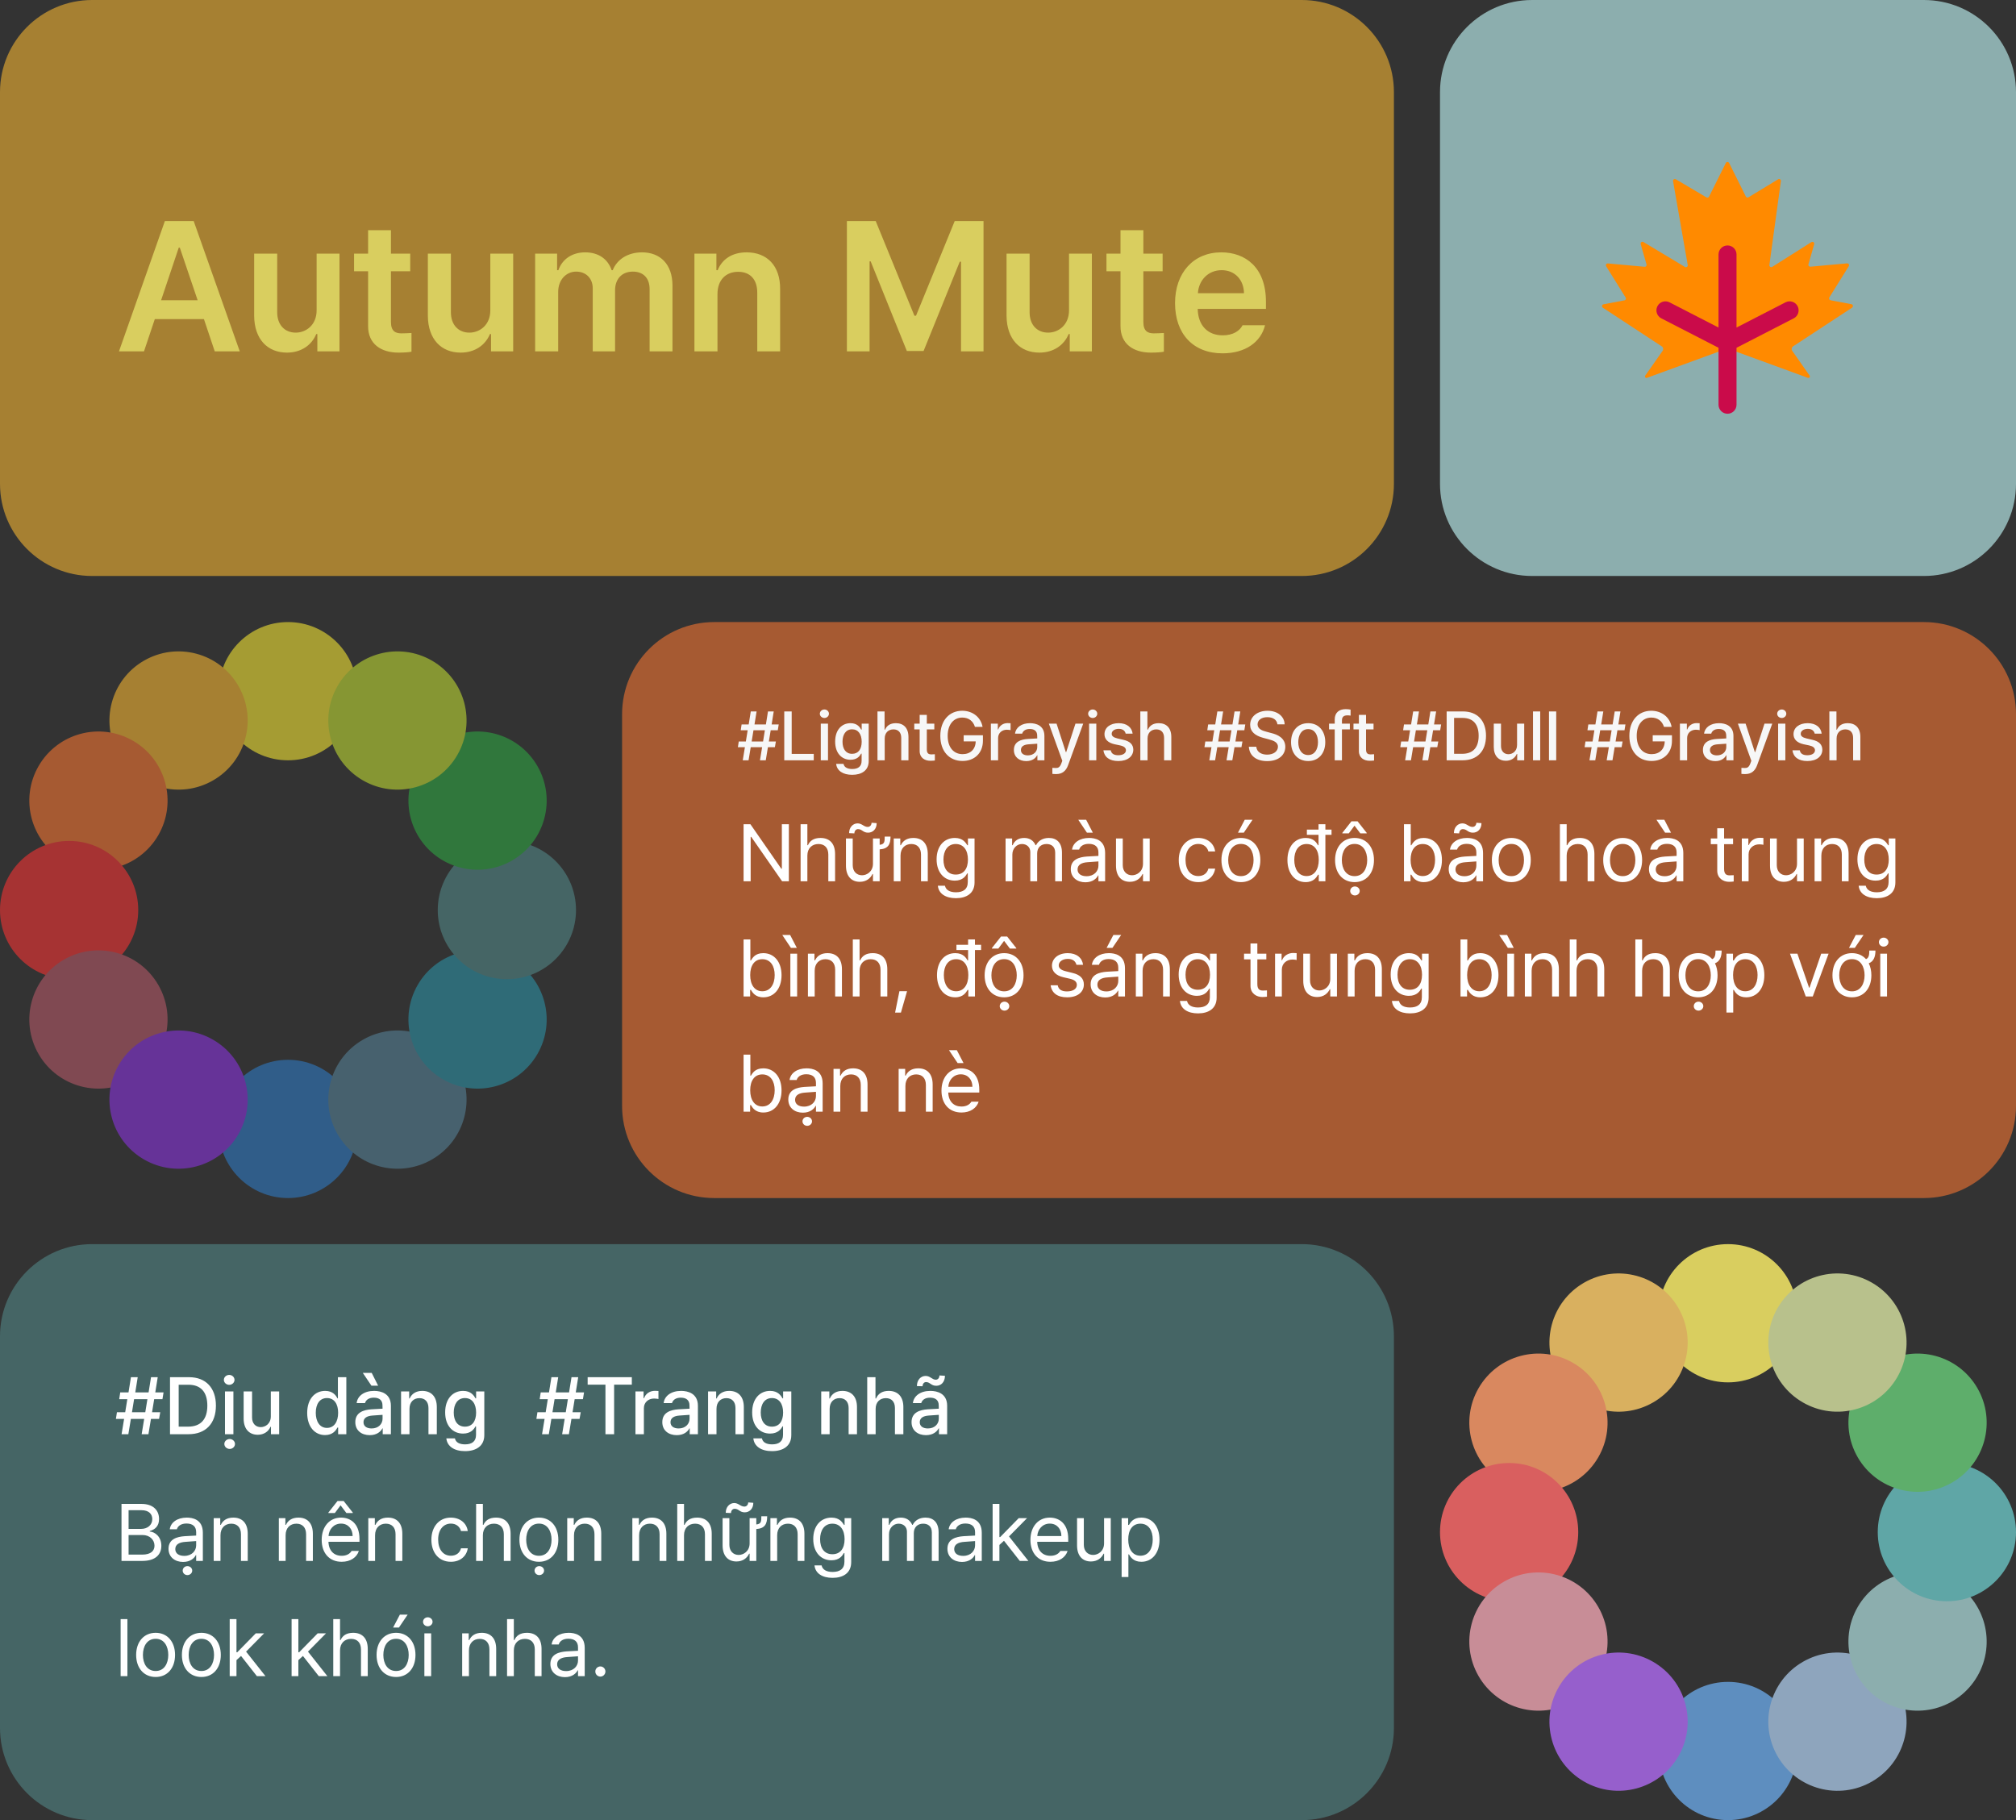 <svg width="350" height="316" viewBox="0 0 350 316" fill="none" xmlns="http://www.w3.org/2000/svg">
<rect x="0" y="0" width="350" height="316" fill="#333333" stroke="none"/>
<path d="M0 16C0 7.163 7.163 0 16 0H226C234.837 0 242 7.163 242 16V84C242 92.837 234.837 100 226 100H16C7.163 100 0 92.837 0 84V16Z" fill="#A68032"/>
<path d="M25 61H20.656L28.625 38.375H33.625L41.625 61H37.281L35.406 55.406H26.875L25 61ZM27.969 52.125H34.312L31.219 43H31.031L27.969 52.125ZM54.969 53.875V44.031H58.938V61H55.094V58H54.906C54.125 59.875 52.344 61.219 49.812 61.219C46.469 61.219 44.156 58.906 44.125 54.844V44.031H48.125V54.219C48.125 56.375 49.406 57.75 51.344 57.75C53.094 57.75 54.969 56.469 54.969 53.875ZM71.219 44.031V47.094H67.875V55.906C67.875 57.531 68.688 57.875 69.688 57.875C70.156 57.875 70.938 57.844 71.438 57.812V61.062C70.969 61.156 70.188 61.219 69.188 61.219C66.188 61.219 63.875 59.75 63.906 56.562V47.094H61.469V44.031H63.906V39.969H67.875V44.031H71.219ZM85.125 53.875V44.031H89.094V61H85.25V58H85.062C84.281 59.875 82.5 61.219 79.969 61.219C76.625 61.219 74.312 58.906 74.281 54.844V44.031H78.281V54.219C78.281 56.375 79.562 57.75 81.5 57.75C83.25 57.75 85.125 56.469 85.125 53.875ZM92.906 61V44.031H96.719V46.906H96.938C97.625 44.969 99.344 43.812 101.594 43.812C103.906 43.812 105.531 44.969 106.188 46.906H106.375C107.125 45.031 109 43.812 111.469 43.812C114.562 43.812 116.75 45.812 116.75 49.594V61H112.781V50.219C112.781 48.094 111.5 47.156 109.875 47.156C107.906 47.156 106.781 48.5 106.781 50.406V61H102.906V50.062C102.906 48.312 101.719 47.156 100.031 47.156C98.312 47.156 96.906 48.562 96.906 50.688V61H92.906ZM124.562 51.062V61H120.562V44.031H124.375V46.906H124.594C125.375 45 127.094 43.812 129.625 43.812C133.156 43.812 135.469 46.125 135.438 50.188V61H131.469V50.812C131.469 48.531 130.25 47.188 128.156 47.188C126.031 47.188 124.562 48.594 124.562 51.062ZM147.031 38.375H152.031L158.75 54.812H159.031L165.75 38.375H170.75V61H166.844V45.438H166.625L160.344 60.938H157.438L151.156 45.375H150.969V61H147.031V38.375ZM185.594 53.875V44.031H189.562V61H185.719V58H185.531C184.75 59.875 182.969 61.219 180.438 61.219C177.094 61.219 174.781 58.906 174.75 54.844V44.031H178.75V54.219C178.75 56.375 180.031 57.75 181.969 57.75C183.719 57.75 185.594 56.469 185.594 53.875ZM201.844 44.031V47.094H198.5V55.906C198.5 57.531 199.312 57.875 200.312 57.875C200.781 57.875 201.562 57.844 202.062 57.812V61.062C201.594 61.156 200.812 61.219 199.812 61.219C196.812 61.219 194.5 59.75 194.531 56.562V47.094H192.094V44.031H194.531V39.969H198.5V44.031H201.844ZM212.25 61.344C207.125 61.344 204 57.938 204 52.625C204 47.375 207.188 43.812 212.031 43.812C216.188 43.812 219.781 46.406 219.781 52.375V53.625H207.938C207.984 56.516 209.688 58.219 212.281 58.219C214.031 58.219 215.219 57.469 215.719 56.469H219.625C218.906 59.406 216.188 61.344 212.25 61.344ZM207.969 50.906H215.969C215.938 48.594 214.406 46.906 212.094 46.906C209.688 46.906 208.094 48.734 207.969 50.906Z" fill="#D9CE5F"/>
<path d="M250 16C250 7.163 257.163 0 266 0H334C342.837 0 350 7.163 350 16V84C350 92.837 342.837 100 334 100H266C257.163 100 250 92.837 250 84V16Z" fill="#8CAEAE"/>
<path d="M321.432 52.816L317.807 52.129C317.588 52.082 317.479 51.832 317.588 51.645L320.963 46.223C321.104 45.988 320.932 45.707 320.666 45.723L314.307 46.301C314.088 46.316 313.901 46.113 313.963 45.895L314.963 42.395C315.041 42.113 314.729 41.879 314.479 42.035L307.682 46.332C307.448 46.473 307.151 46.285 307.182 46.02L309.182 31.441C309.213 31.176 308.932 30.973 308.698 31.129L303.557 34.254C303.401 34.348 303.182 34.285 303.104 34.129L300.198 28.301C300.073 28.066 299.744 28.066 299.619 28.301L296.713 34.129C296.635 34.301 296.416 34.363 296.26 34.27L290.948 31.129C290.713 30.988 290.416 31.191 290.463 31.457L293.01 46.02C293.057 46.285 292.76 46.488 292.526 46.348L285.323 42.02C285.073 41.863 284.76 42.098 284.838 42.379L285.854 45.91C285.916 46.129 285.744 46.348 285.51 46.316L279.151 45.738C278.885 45.707 278.713 46.004 278.854 46.238L282.229 51.66C282.354 51.848 282.244 52.113 282.01 52.145L278.385 52.832C278.104 52.879 278.026 53.254 278.276 53.426L288.494 60.129C288.76 60.301 288.823 60.645 288.651 60.91L285.635 65.207C285.494 65.41 285.698 65.691 285.932 65.598L299.026 60.816C299.588 60.613 300.213 60.613 300.776 60.816L313.869 65.598C314.104 65.691 314.323 65.41 314.166 65.207L311.151 60.91C310.979 60.66 311.041 60.301 311.307 60.129L321.526 53.426C321.791 53.238 321.713 52.863 321.432 52.816Z" fill="#FF8A00"/>
<path d="M299.916 42.613C300.779 42.613 301.479 43.313 301.479 44.176V56.865L309.983 52.49C310.75 52.095 311.692 52.397 312.087 53.164C312.482 53.931 312.18 54.874 311.412 55.268L301.479 60.379V70.27C301.479 71.132 300.779 71.832 299.916 71.832C299.053 71.832 298.354 71.132 298.354 70.27V60.379L288.42 55.268C287.653 54.874 287.351 53.931 287.746 53.164C288.14 52.397 289.083 52.095 289.85 52.49L298.354 56.865V44.176C298.354 43.313 299.053 42.613 299.916 42.613Z" fill="#CA0B4A"/>
<circle cx="50" cy="120" r="12" fill="#A59C33"/>
<circle cx="50" cy="195.999" r="12" fill="#305D89"/>
<circle cx="31" cy="125.091" r="12" transform="rotate(-30 31 125.091)" fill="#A68032"/>
<circle cx="69" cy="190.909" r="12" transform="rotate(-30 69 190.909)" fill="#47616E"/>
<circle cx="17.091" cy="139" r="12" transform="rotate(-60 17.091 139)" fill="#A65A32"/>
<circle cx="82.909" cy="177" r="12" transform="rotate(-60 82.909 177)" fill="#2F6B77"/>
<circle cx="12" cy="158" r="12" transform="rotate(-90 12 158)" fill="#A63333"/>
<circle cx="88" cy="158" r="12" transform="rotate(-90 88 158)" fill="#456565"/>
<circle cx="17.091" cy="177" r="12" transform="rotate(-120 17.091 177)" fill="#804952"/>
<circle cx="82.909" cy="139" r="12" transform="rotate(-120 82.909 139)" fill="#30773C"/>
<circle cx="31" cy="190.908" r="12" transform="rotate(-150 31 190.908)" fill="#663398"/>
<circle cx="69" cy="125.091" r="12" transform="rotate(-150 69 125.091)" fill="#869633"/>
<path d="M108 124C108 115.163 115.163 108 124 108H334C342.837 108 350 115.163 350 124V192C350 200.837 342.837 208 334 208H124C115.163 208 108 200.837 108 192V124Z" fill="#A65A32"/>
<path d="M131.938 132L132.312 129.727H130.332L129.957 132H128.949L129.324 129.727H128.105L128.258 128.73H129.488L129.805 126.785H128.598L128.75 125.777H129.98L130.344 123.516H131.352L130.988 125.777H132.969L133.332 123.516H134.328L133.965 125.777H135.195L135.031 126.785H133.801L133.484 128.73H134.703L134.527 129.727H133.32L132.945 132H131.938ZM130.496 128.73H132.477L132.793 126.785H130.812L130.496 128.73ZM136.156 132V123.516H137.445V130.887H141.277V132H136.156ZM142.496 132V125.637H143.75V132H142.496ZM143.129 124.652C142.695 124.652 142.332 124.324 142.332 123.914C142.332 123.504 142.695 123.176 143.129 123.176C143.551 123.176 143.914 123.504 143.914 123.914C143.914 124.324 143.551 124.652 143.129 124.652ZM147.945 134.52C146.34 134.52 145.285 133.805 145.168 132.621H146.445C146.562 133.219 147.125 133.512 147.957 133.512C148.953 133.512 149.586 133.09 149.586 132.094V130.84H149.504C149.281 131.25 148.824 131.906 147.652 131.906C146.152 131.906 144.992 130.781 144.992 128.754C144.992 126.727 146.129 125.555 147.664 125.555C148.848 125.555 149.281 126.27 149.516 126.668H149.598V125.637H150.816V132.141C150.816 133.77 149.586 134.52 147.945 134.52ZM147.934 130.875C149 130.875 149.598 130.09 149.598 128.777C149.598 127.488 149.012 126.621 147.934 126.621C146.82 126.621 146.27 127.559 146.27 128.777C146.27 130.02 146.844 130.875 147.934 130.875ZM153.594 128.227V132H152.34V123.516H153.57V126.68H153.652C153.957 125.988 154.543 125.555 155.539 125.555C156.852 125.555 157.719 126.363 157.719 127.957V132H156.465V128.109C156.465 127.172 155.961 126.633 155.117 126.633C154.238 126.633 153.594 127.207 153.594 128.227ZM162.207 125.637V126.633H160.906V130.125C160.906 130.84 161.27 130.969 161.668 130.98C161.844 130.98 162.125 130.957 162.301 130.945V132.035C162.125 132.059 161.855 132.082 161.516 132.082C160.531 132.082 159.652 131.543 159.664 130.383V126.633H158.727V125.637H159.664V124.113H160.906V125.637H162.207ZM169.262 126.199C168.945 125.191 168.184 124.582 167.059 124.582C165.629 124.582 164.527 125.707 164.527 127.758C164.527 129.809 165.617 130.934 167.117 130.934C168.471 130.934 169.367 130.078 169.391 128.719H167.305V127.652H170.645V128.613C170.645 130.758 169.168 132.117 167.105 132.117C164.809 132.117 163.25 130.441 163.25 127.758C163.25 125.051 164.855 123.398 167.047 123.398C168.887 123.398 170.293 124.547 170.586 126.199H169.262ZM172.027 132V125.637H173.234V126.645H173.305C173.539 125.965 174.172 125.543 174.922 125.543C175.074 125.543 175.32 125.555 175.449 125.566V126.762C175.344 126.738 175.051 126.691 174.793 126.691C173.926 126.691 173.281 127.289 173.281 128.121V132H172.027ZM176.023 130.207C176.023 128.754 177.254 128.379 178.402 128.297C178.824 128.268 179.779 128.215 180.078 128.203L180.066 127.699C180.066 126.984 179.633 126.562 178.777 126.562C178.039 126.562 177.594 126.902 177.465 127.371H176.223C176.34 126.316 177.324 125.555 178.824 125.555C179.832 125.555 181.32 125.93 181.32 127.77V132H180.102V131.133H180.055C179.809 131.613 179.223 132.141 178.168 132.141C176.961 132.141 176.023 131.449 176.023 130.207ZM177.242 130.219C177.242 130.828 177.746 131.145 178.449 131.145C179.469 131.145 180.078 130.465 180.078 129.703V129.117L178.578 129.223C177.758 129.281 177.242 129.586 177.242 130.219ZM183.371 134.391C183.113 134.391 182.867 134.379 182.703 134.355V133.312C182.844 133.324 183.09 133.336 183.266 133.336C183.652 133.336 183.98 133.301 184.273 132.504L184.426 132.082L182.094 125.637H183.43L185.035 130.57H185.105L186.711 125.637H188.059L185.434 132.844C185.07 133.852 184.414 134.391 183.371 134.391ZM189.078 132V125.637H190.332V132H189.078ZM189.711 124.652C189.277 124.652 188.914 124.324 188.914 123.914C188.914 123.504 189.277 123.176 189.711 123.176C190.133 123.176 190.496 123.504 190.496 123.914C190.496 124.324 190.133 124.652 189.711 124.652ZM195.43 127.371C195.312 126.867 194.914 126.539 194.223 126.539C193.508 126.539 192.992 126.914 193.004 127.395C192.992 127.77 193.297 128.039 194 128.203L195.008 128.438C196.18 128.695 196.742 129.258 196.754 130.16C196.742 131.309 195.781 132.129 194.152 132.129C192.629 132.129 191.715 131.449 191.562 130.266H192.84C192.945 130.84 193.391 131.121 194.141 131.121C194.949 131.121 195.465 130.793 195.477 130.254C195.465 129.844 195.16 129.574 194.492 129.422L193.496 129.211C192.348 128.953 191.75 128.344 191.75 127.465C191.75 126.328 192.734 125.555 194.211 125.555C195.629 125.555 196.508 126.281 196.637 127.371H195.43ZM199.227 128.227V132H197.973V123.516H199.203V126.68H199.285C199.59 125.988 200.176 125.555 201.172 125.555C202.484 125.555 203.352 126.363 203.352 127.957V132H202.098V128.109C202.098 127.172 201.594 126.633 200.75 126.633C199.871 126.633 199.227 127.207 199.227 128.227Z" fill="#F7F7F7"/>
<path d="M212.938 132L213.312 129.727H211.332L210.957 132H209.949L210.324 129.727H209.105L209.258 128.73H210.488L210.805 126.785H209.598L209.75 125.777H210.98L211.344 123.516H212.352L211.988 125.777H213.969L214.332 123.516H215.328L214.965 125.777H216.195L216.031 126.785H214.801L214.484 128.73H215.703L215.527 129.727H214.32L213.945 132H212.938ZM211.496 128.73H213.477L213.793 126.785H211.812L211.496 128.73ZM221.773 125.754C221.691 124.969 221 124.512 220.027 124.512C218.984 124.512 218.328 125.039 218.328 125.766C218.328 126.574 219.207 126.879 219.875 127.043L220.695 127.266C221.785 127.523 223.133 128.121 223.145 129.656C223.133 131.086 221.996 132.141 219.992 132.141C218.094 132.141 216.898 131.191 216.816 129.645H218.105C218.188 130.57 218.996 131.016 219.992 131.016C221.07 131.016 221.855 130.465 221.867 129.633C221.855 128.895 221.164 128.59 220.262 128.355L219.254 128.086C217.895 127.711 217.039 127.02 217.039 125.836C217.039 124.371 218.352 123.398 220.062 123.398C221.785 123.398 222.992 124.383 223.027 125.754H221.773ZM227.117 132.129C225.312 132.129 224.141 130.816 224.141 128.848C224.141 126.867 225.312 125.555 227.117 125.555C228.91 125.555 230.082 126.867 230.082 128.848C230.082 130.816 228.91 132.129 227.117 132.129ZM227.117 131.086C228.266 131.086 228.816 130.066 228.816 128.848C228.816 127.629 228.266 126.586 227.117 126.586C225.945 126.586 225.395 127.629 225.395 128.848C225.395 130.066 225.945 131.086 227.117 131.086ZM234.348 125.637V126.633H232.977V132H231.723V126.633H230.738V125.637H231.723V124.898C231.723 123.762 232.449 123.117 233.621 123.117C233.926 123.117 234.23 123.152 234.477 123.199V124.242C234.242 124.207 234.066 124.195 233.949 124.195C233.281 124.195 232.977 124.465 232.977 125.086V125.637H234.348ZM238.461 125.637V126.633H237.16V130.125C237.16 130.84 237.523 130.969 237.922 130.98C238.098 130.98 238.379 130.957 238.555 130.945V132.035C238.379 132.059 238.109 132.082 237.77 132.082C236.785 132.082 235.906 131.543 235.918 130.383V126.633H234.98V125.637H235.918V124.113H237.16V125.637H238.461Z" fill="#F7F7F7"/>
<path d="M246.938 132L247.312 129.727H245.332L244.957 132H243.949L244.324 129.727H243.105L243.258 128.73H244.488L244.805 126.785H243.598L243.75 125.777H244.98L245.344 123.516H246.352L245.988 125.777H247.969L248.332 123.516H249.328L248.965 125.777H250.195L250.031 126.785H248.801L248.484 128.73H249.703L249.527 129.727H248.32L247.945 132H246.938ZM245.496 128.73H247.477L247.793 126.785H245.812L245.496 128.73ZM253.91 132H251.156V123.516H253.992C256.488 123.516 257.988 125.109 257.988 127.746C257.988 130.395 256.488 132 253.91 132ZM252.445 130.875H253.84C255.762 130.875 256.711 129.75 256.711 127.746C256.711 125.754 255.762 124.641 253.91 124.641H252.445V130.875ZM263.379 129.352V125.637H264.621V132H263.402V130.898H263.332C263.039 131.578 262.383 132.082 261.434 132.082C260.203 132.082 259.336 131.262 259.336 129.68V125.637H260.59V129.527C260.59 130.395 261.117 130.945 261.879 130.945C262.57 130.945 263.379 130.441 263.379 129.352ZM267.398 123.516V132H266.145V123.516H267.398ZM270.176 123.516V132H268.922V123.516H270.176Z" fill="#F7F7F7"/>
<path d="M278.938 132L279.312 129.727H277.332L276.957 132H275.949L276.324 129.727H275.105L275.258 128.73H276.488L276.805 126.785H275.598L275.75 125.777H276.98L277.344 123.516H278.352L277.988 125.777H279.969L280.332 123.516H281.328L280.965 125.777H282.195L282.031 126.785H280.801L280.484 128.73H281.703L281.527 129.727H280.32L279.945 132H278.938ZM277.496 128.73H279.477L279.793 126.785H277.812L277.496 128.73ZM288.887 126.199C288.57 125.191 287.809 124.582 286.684 124.582C285.254 124.582 284.152 125.707 284.152 127.758C284.152 129.809 285.242 130.934 286.742 130.934C288.096 130.934 288.992 130.078 289.016 128.719H286.93V127.652H290.27V128.613C290.27 130.758 288.793 132.117 286.73 132.117C284.434 132.117 282.875 130.441 282.875 127.758C282.875 125.051 284.48 123.398 286.672 123.398C288.512 123.398 289.918 124.547 290.211 126.199H288.887ZM291.652 132V125.637H292.859V126.645H292.93C293.164 125.965 293.797 125.543 294.547 125.543C294.699 125.543 294.945 125.555 295.074 125.566V126.762C294.969 126.738 294.676 126.691 294.418 126.691C293.551 126.691 292.906 127.289 292.906 128.121V132H291.652ZM295.648 130.207C295.648 128.754 296.879 128.379 298.027 128.297C298.449 128.268 299.404 128.215 299.703 128.203L299.691 127.699C299.691 126.984 299.258 126.562 298.402 126.562C297.664 126.562 297.219 126.902 297.09 127.371H295.848C295.965 126.316 296.949 125.555 298.449 125.555C299.457 125.555 300.945 125.93 300.945 127.77V132H299.727V131.133H299.68C299.434 131.613 298.848 132.141 297.793 132.141C296.586 132.141 295.648 131.449 295.648 130.207ZM296.867 130.219C296.867 130.828 297.371 131.145 298.074 131.145C299.094 131.145 299.703 130.465 299.703 129.703V129.117L298.203 129.223C297.383 129.281 296.867 129.586 296.867 130.219ZM302.996 134.391C302.738 134.391 302.492 134.379 302.328 134.355V133.312C302.469 133.324 302.715 133.336 302.891 133.336C303.277 133.336 303.605 133.301 303.898 132.504L304.051 132.082L301.719 125.637H303.055L304.66 130.57H304.73L306.336 125.637H307.684L305.059 132.844C304.695 133.852 304.039 134.391 302.996 134.391ZM308.703 132V125.637H309.957V132H308.703ZM309.336 124.652C308.902 124.652 308.539 124.324 308.539 123.914C308.539 123.504 308.902 123.176 309.336 123.176C309.758 123.176 310.121 123.504 310.121 123.914C310.121 124.324 309.758 124.652 309.336 124.652ZM315.055 127.371C314.938 126.867 314.539 126.539 313.848 126.539C313.133 126.539 312.617 126.914 312.629 127.395C312.617 127.77 312.922 128.039 313.625 128.203L314.633 128.438C315.805 128.695 316.367 129.258 316.379 130.16C316.367 131.309 315.406 132.129 313.777 132.129C312.254 132.129 311.34 131.449 311.188 130.266H312.465C312.57 130.84 313.016 131.121 313.766 131.121C314.574 131.121 315.09 130.793 315.102 130.254C315.09 129.844 314.785 129.574 314.117 129.422L313.121 129.211C311.973 128.953 311.375 128.344 311.375 127.465C311.375 126.328 312.359 125.555 313.836 125.555C315.254 125.555 316.133 126.281 316.262 127.371H315.055ZM318.852 128.227V132H317.598V123.516H318.828V126.68H318.91C319.215 125.988 319.801 125.555 320.797 125.555C322.109 125.555 322.977 126.363 322.977 127.957V132H321.723V128.109C321.723 127.172 321.219 126.633 320.375 126.633C319.496 126.633 318.852 127.207 318.852 128.227Z" fill="#F7F7F7"/>
<path d="M136.955 143.102V153H135.779L130.42 145.289H130.324V153H129.094V143.102H130.283L135.643 150.826H135.738V143.102H136.955ZM140.168 148.543V153H138.992V143.102H140.168V146.738H140.264C140.605 145.973 141.275 145.48 142.451 145.48C143.969 145.48 144.98 146.383 144.98 148.283V153H143.805V148.365C143.805 147.203 143.162 146.533 142.096 146.533C140.988 146.533 140.168 147.258 140.168 148.543ZM154.605 145.248C154.605 146.622 154.182 147.367 152.719 147.463V153H151.557V151.742H151.475C151.119 152.494 150.395 153.096 149.273 153.096C147.865 153.096 146.867 152.18 146.867 150.293V145.576H148.043V150.211C148.043 151.277 148.713 151.961 149.656 151.961C150.49 151.961 151.557 151.332 151.557 149.951V145.576H152.719V146.67C153.573 146.581 153.594 146.137 153.594 145.248H154.605ZM147.414 144.646C147.414 143.648 148.07 142.951 148.891 142.951C149.643 142.951 149.971 143.566 150.654 143.566C151.023 143.566 151.311 143.252 151.311 142.842L152.199 142.91C152.199 143.936 151.543 144.564 150.709 144.564C149.82 144.564 149.684 143.949 148.959 143.949C148.59 143.949 148.33 144.277 148.33 144.688L147.414 144.646ZM156.342 148.543V153H155.166V145.576H156.301V146.738H156.396C156.752 145.986 157.436 145.48 158.57 145.48C160.074 145.48 161.072 146.396 161.072 148.283V153H159.896V148.365C159.896 147.217 159.268 146.533 158.215 146.533C157.135 146.533 156.342 147.258 156.342 148.543ZM165.967 155.939C164.176 155.939 162.959 155.16 162.822 153.779H164.053C164.217 154.531 164.914 154.914 165.967 154.914C167.238 154.914 168.018 154.367 168.018 153.137V151.633H167.922C167.676 152.043 167.197 152.891 165.762 152.891C163.957 152.891 162.604 151.523 162.604 149.186C162.604 146.902 163.916 145.48 165.775 145.48C167.211 145.48 167.676 146.355 167.949 146.752H168.045V145.576H169.193V153.205C169.193 155.119 167.771 155.939 165.967 155.939ZM165.926 151.838C167.279 151.838 168.045 150.867 168.045 149.227C168.045 147.641 167.307 146.533 165.926 146.533C164.504 146.533 163.793 147.736 163.793 149.227C163.793 150.771 164.518 151.838 165.926 151.838ZM174.58 153V145.576H175.715V146.738H175.811C176.125 145.945 176.836 145.48 177.807 145.48C178.777 145.48 179.434 145.945 179.789 146.738H179.871C180.254 145.973 181.033 145.48 182.1 145.48C183.426 145.48 184.369 146.287 184.369 148.037V153H183.193V148.051C183.193 146.957 182.496 146.533 181.689 146.533C180.65 146.533 180.062 147.23 180.062 148.174V153H178.873V147.928C178.873 147.094 178.271 146.533 177.424 146.533C176.535 146.533 175.756 147.285 175.756 148.365V153H174.58ZM188.703 144.564L187.199 142.322H188.566L189.729 144.564H188.703ZM185.9 150.895C185.9 149.186 187.404 148.803 188.689 148.707C189.161 148.673 190.364 148.611 190.699 148.598V147.996C190.699 147.053 190.139 146.506 189.018 146.506C188.074 146.506 187.514 146.943 187.35 147.504H186.119C186.27 146.314 187.432 145.48 189.072 145.48C190.043 145.48 191.861 145.768 191.861 148.105V153H190.699V151.988H190.645C190.398 152.494 189.715 153.178 188.43 153.178C187.021 153.178 185.9 152.344 185.9 150.895ZM187.076 150.949C187.076 151.729 187.732 152.125 188.635 152.125C189.961 152.125 190.699 151.236 190.699 150.307V149.555L188.826 149.691C187.76 149.76 187.076 150.143 187.076 150.949ZM198.438 149.951V145.576H199.6V153H198.438V151.742H198.355C198 152.494 197.275 153.096 196.154 153.096C194.746 153.096 193.748 152.18 193.748 150.293V145.576H194.924V150.211C194.924 151.277 195.594 151.961 196.537 151.961C197.371 151.961 198.438 151.332 198.438 149.951ZM208.035 153.15C205.93 153.15 204.645 151.551 204.645 149.322C204.645 147.066 205.984 145.48 208.008 145.48C209.594 145.48 210.77 146.41 210.961 147.818H209.785C209.621 147.135 209.02 146.52 208.035 146.52C206.709 146.52 205.82 147.613 205.82 149.281C205.82 151.004 206.682 152.098 208.035 152.098C208.91 152.098 209.58 151.633 209.785 150.812H210.961C210.77 152.139 209.689 153.15 208.035 153.15ZM215.445 153.15C213.422 153.15 212.055 151.633 212.055 149.322C212.055 147.012 213.422 145.48 215.445 145.48C217.455 145.48 218.809 147.012 218.809 149.322C218.809 151.633 217.455 153.15 215.445 153.15ZM215.445 152.111C216.936 152.111 217.633 150.799 217.633 149.322C217.633 147.846 216.936 146.52 215.445 146.52C213.928 146.52 213.23 147.846 213.23 149.322C213.23 150.799 213.928 152.111 215.445 152.111ZM214.926 144.564L216.102 142.322H217.455L215.938 144.564H214.926ZM226.67 153.15C224.824 153.15 223.512 151.66 223.512 149.309C223.512 146.957 224.824 145.48 226.684 145.48C228.119 145.48 228.584 146.355 228.83 146.752H228.912V144.934H226.889V144.031H228.912V143.102H230.102V144.031H231.168V144.934H230.102V153H228.953V151.865H228.83C228.57 152.275 228.092 153.15 226.67 153.15ZM226.834 152.098C228.188 152.098 228.953 150.949 228.953 149.281C228.953 147.641 228.215 146.533 226.834 146.533C225.412 146.533 224.701 147.736 224.701 149.281C224.701 150.867 225.426 152.098 226.834 152.098ZM235.174 153.15C233.15 153.15 231.783 151.633 231.783 149.322C231.783 147.012 233.15 145.48 235.174 145.48C237.184 145.48 238.537 147.012 238.537 149.322C238.537 151.633 237.184 153.15 235.174 153.15ZM235.174 152.111C236.664 152.111 237.361 150.799 237.361 149.322C237.361 147.846 236.664 146.52 235.174 146.52C233.656 146.52 232.959 147.846 232.959 149.322C232.959 150.799 233.656 152.111 235.174 152.111ZM236.172 144.688L235.16 143.348L234.162 144.688H233.041V144.605L234.627 142.596H235.693L237.279 144.605V144.688H236.172ZM235.229 155.461C234.777 155.461 234.408 155.119 234.408 154.682C234.408 154.244 234.777 153.902 235.229 153.902C235.68 153.902 236.062 154.244 236.062 154.682C236.062 155.119 235.68 155.461 235.229 155.461ZM243.746 153V143.102H244.922V146.752H245.018C245.277 146.355 245.715 145.48 247.164 145.48C249.023 145.48 250.336 146.957 250.336 149.309C250.336 151.66 249.023 153.15 247.178 153.15C245.756 153.15 245.277 152.275 245.018 151.865H244.881V153H243.746ZM244.895 149.281C244.895 150.949 245.646 152.098 247 152.098C248.408 152.098 249.146 150.867 249.146 149.281C249.146 147.736 248.436 146.533 247 146.533C245.633 146.533 244.895 147.641 244.895 149.281ZM252.414 144.646C252.414 143.648 253.07 142.951 253.891 142.951C254.643 142.951 254.971 143.566 255.654 143.566C256.023 143.566 256.311 143.252 256.311 142.842L257.199 142.91C257.199 143.936 256.543 144.564 255.709 144.564C254.82 144.564 254.684 143.949 253.959 143.949C253.59 143.949 253.33 144.277 253.33 144.688L252.414 144.646ZM251.512 150.895C251.512 149.186 253.016 148.803 254.301 148.707C254.772 148.673 255.976 148.611 256.311 148.598V147.996C256.311 147.053 255.75 146.506 254.629 146.506C253.686 146.506 253.125 146.943 252.961 147.504H251.73C251.881 146.314 253.043 145.48 254.684 145.48C255.654 145.48 257.473 145.768 257.473 148.105V153H256.311V151.988H256.256C256.01 152.494 255.326 153.178 254.041 153.178C252.633 153.178 251.512 152.344 251.512 150.895ZM252.688 150.949C252.688 151.729 253.344 152.125 254.246 152.125C255.572 152.125 256.311 151.236 256.311 150.307V149.555L254.438 149.691C253.371 149.76 252.688 150.143 252.688 150.949ZM262.395 153.15C260.371 153.15 259.004 151.633 259.004 149.322C259.004 147.012 260.371 145.48 262.395 145.48C264.404 145.48 265.758 147.012 265.758 149.322C265.758 151.633 264.404 153.15 262.395 153.15ZM262.395 152.111C263.885 152.111 264.582 150.799 264.582 149.322C264.582 147.846 263.885 146.52 262.395 146.52C260.877 146.52 260.18 147.846 260.18 149.322C260.18 150.799 260.877 152.111 262.395 152.111ZM271.992 148.543V153H270.816V143.102H271.992V146.738H272.088C272.43 145.973 273.1 145.48 274.275 145.48C275.793 145.48 276.805 146.383 276.805 148.283V153H275.629V148.365C275.629 147.203 274.986 146.533 273.92 146.533C272.812 146.533 271.992 147.258 271.992 148.543ZM281.727 153.15C279.703 153.15 278.336 151.633 278.336 149.322C278.336 147.012 279.703 145.48 281.727 145.48C283.736 145.48 285.09 147.012 285.09 149.322C285.09 151.633 283.736 153.15 281.727 153.15ZM281.727 152.111C283.217 152.111 283.914 150.799 283.914 149.322C283.914 147.846 283.217 146.52 281.727 146.52C280.209 146.52 279.512 147.846 279.512 149.322C279.512 150.799 280.209 152.111 281.727 152.111ZM289.082 144.564L287.578 142.322H288.945L290.107 144.564H289.082ZM286.279 150.895C286.279 149.186 287.783 148.803 289.068 148.707C289.54 148.673 290.743 148.611 291.078 148.598V147.996C291.078 147.053 290.518 146.506 289.396 146.506C288.453 146.506 287.893 146.943 287.729 147.504H286.498C286.648 146.314 287.811 145.48 289.451 145.48C290.422 145.48 292.24 145.768 292.24 148.105V153H291.078V151.988H291.023C290.777 152.494 290.094 153.178 288.809 153.178C287.4 153.178 286.279 152.344 286.279 150.895ZM287.455 150.949C287.455 151.729 288.111 152.125 289.014 152.125C290.34 152.125 291.078 151.236 291.078 150.307V149.555L289.205 149.691C288.139 149.76 287.455 150.143 287.455 150.949ZM300.881 145.576V146.561H299.322V150.867C299.322 151.824 299.787 151.975 300.293 151.975C300.512 151.975 300.812 151.961 300.99 151.947V153.041C300.812 153.068 300.512 153.096 300.17 153.096C299.186 153.096 298.133 152.48 298.133 151.168V146.561H297.012V145.576H298.133V143.799H299.322V145.576H300.881ZM302.398 153V145.576H303.533V146.711H303.615C303.889 145.959 304.654 145.453 305.529 145.453C305.707 145.453 306.008 145.467 306.145 145.48V146.67C306.062 146.643 305.734 146.588 305.434 146.588C304.367 146.588 303.574 147.326 303.574 148.324V153H302.398ZM311.982 149.951V145.576H313.145V153H311.982V151.742H311.9C311.545 152.494 310.82 153.096 309.699 153.096C308.291 153.096 307.293 152.18 307.293 150.293V145.576H308.469V150.211C308.469 151.277 309.139 151.961 310.082 151.961C310.916 151.961 311.982 151.332 311.982 149.951ZM316.207 148.543V153H315.031V145.576H316.166V146.738H316.262C316.617 145.986 317.301 145.48 318.436 145.48C319.939 145.48 320.938 146.396 320.938 148.283V153H319.762V148.365C319.762 147.217 319.133 146.533 318.08 146.533C317 146.533 316.207 147.258 316.207 148.543ZM325.832 155.939C324.041 155.939 322.824 155.16 322.688 153.779H323.918C324.082 154.531 324.779 154.914 325.832 154.914C327.104 154.914 327.883 154.367 327.883 153.137V151.633H327.787C327.541 152.043 327.062 152.891 325.627 152.891C323.822 152.891 322.469 151.523 322.469 149.186C322.469 146.902 323.781 145.48 325.641 145.48C327.076 145.48 327.541 146.355 327.814 146.752H327.91V145.576H329.059V153.205C329.059 155.119 327.637 155.939 325.832 155.939ZM325.791 151.838C327.145 151.838 327.91 150.867 327.91 149.227C327.91 147.641 327.172 146.533 325.791 146.533C324.369 146.533 323.658 147.736 323.658 149.227C323.658 150.771 324.383 151.838 325.791 151.838ZM129.094 173V163.102H130.27V166.752H130.365C130.625 166.355 131.062 165.48 132.512 165.48C134.371 165.48 135.684 166.957 135.684 169.309C135.684 171.66 134.371 173.15 132.525 173.15C131.104 173.15 130.625 172.275 130.365 171.865H130.229V173H129.094ZM130.242 169.281C130.242 170.949 130.994 172.098 132.348 172.098C133.756 172.098 134.494 170.867 134.494 169.281C134.494 167.736 133.783 166.533 132.348 166.533C130.98 166.533 130.242 167.641 130.242 169.281ZM137.215 173V165.576H138.391V173H137.215ZM137.311 164.564L135.807 162.322H137.174L138.336 164.564H137.311ZM141.439 168.543V173H140.264V165.576H141.398V166.738H141.494C141.85 165.986 142.533 165.48 143.668 165.48C145.172 165.48 146.17 166.396 146.17 168.283V173H144.994V168.365C144.994 167.217 144.365 166.533 143.312 166.533C142.232 166.533 141.439 167.258 141.439 168.543ZM149.232 168.543V173H148.057V163.102H149.232V166.738H149.328C149.67 165.973 150.34 165.48 151.516 165.48C153.033 165.48 154.045 166.383 154.045 168.283V173H152.869V168.365C152.869 167.203 152.227 166.533 151.16 166.533C150.053 166.533 149.232 167.258 149.232 168.543ZM157.477 172.084L156.41 175.803H155.398L156.15 172.084H157.477ZM165.83 173.15C163.984 173.15 162.672 171.66 162.672 169.309C162.672 166.957 163.984 165.48 165.844 165.48C167.279 165.48 167.744 166.355 167.99 166.752H168.072V164.934H166.049V164.031H168.072V163.102H169.262V164.031H170.328V164.934H169.262V173H168.113V171.865H167.99C167.73 172.275 167.252 173.15 165.83 173.15ZM165.994 172.098C167.348 172.098 168.113 170.949 168.113 169.281C168.113 167.641 167.375 166.533 165.994 166.533C164.572 166.533 163.861 167.736 163.861 169.281C163.861 170.867 164.586 172.098 165.994 172.098ZM174.334 173.15C172.311 173.15 170.943 171.633 170.943 169.322C170.943 167.012 172.311 165.48 174.334 165.48C176.344 165.48 177.697 167.012 177.697 169.322C177.697 171.633 176.344 173.15 174.334 173.15ZM174.334 172.111C175.824 172.111 176.521 170.799 176.521 169.322C176.521 167.846 175.824 166.52 174.334 166.52C172.816 166.52 172.119 167.846 172.119 169.322C172.119 170.799 172.816 172.111 174.334 172.111ZM175.332 164.688L174.32 163.348L173.322 164.688H172.201V164.605L173.787 162.596H174.854L176.439 164.605V164.688H175.332ZM174.389 175.461C173.938 175.461 173.568 175.119 173.568 174.682C173.568 174.244 173.938 173.902 174.389 173.902C174.84 173.902 175.223 174.244 175.223 174.682C175.223 175.119 174.84 175.461 174.389 175.461ZM186.885 167.504C186.721 166.889 186.256 166.479 185.381 166.479C184.465 166.479 183.809 166.971 183.809 167.6C183.809 168.092 184.205 168.434 185.08 168.639L186.188 168.912C187.514 169.227 188.17 169.883 188.17 170.922C188.17 172.207 187.117 173.15 185.258 173.15C183.59 173.15 182.592 172.412 182.4 171.059H183.631C183.768 171.783 184.301 172.125 185.23 172.125C186.283 172.125 186.953 171.688 186.953 170.99C186.953 170.471 186.584 170.115 185.736 169.924L184.615 169.664C183.316 169.363 182.633 168.652 182.633 167.668C182.633 166.396 183.74 165.48 185.381 165.48C186.912 165.48 187.883 166.301 188.033 167.504H186.885ZM192.121 164.564L193.297 162.322H194.65L193.133 164.564H192.121ZM189.346 170.895C189.346 169.186 190.85 168.803 192.135 168.707C192.606 168.673 193.81 168.611 194.145 168.598V167.996C194.145 167.053 193.584 166.506 192.463 166.506C191.52 166.506 190.959 166.943 190.795 167.504H189.564C189.715 166.314 190.877 165.48 192.518 165.48C193.488 165.48 195.307 165.768 195.307 168.105V173H194.145V171.988H194.09C193.844 172.494 193.16 173.178 191.875 173.178C190.467 173.178 189.346 172.344 189.346 170.895ZM190.521 170.949C190.521 171.729 191.178 172.125 192.08 172.125C193.406 172.125 194.145 171.236 194.145 170.307V169.555L192.271 169.691C191.205 169.76 190.521 170.143 190.521 170.949ZM198.369 168.543V173H197.193V165.576H198.328V166.738H198.424C198.779 165.986 199.463 165.48 200.598 165.48C202.102 165.48 203.1 166.396 203.1 168.283V173H201.924V168.365C201.924 167.217 201.295 166.533 200.242 166.533C199.162 166.533 198.369 167.258 198.369 168.543ZM207.994 175.939C206.203 175.939 204.986 175.16 204.85 173.779H206.08C206.244 174.531 206.941 174.914 207.994 174.914C209.266 174.914 210.045 174.367 210.045 173.137V171.633H209.949C209.703 172.043 209.225 172.891 207.789 172.891C205.984 172.891 204.631 171.523 204.631 169.186C204.631 166.902 205.943 165.48 207.803 165.48C209.238 165.48 209.703 166.355 209.977 166.752H210.072V165.576H211.221V173.205C211.221 175.119 209.799 175.939 207.994 175.939ZM207.953 171.838C209.307 171.838 210.072 170.867 210.072 169.227C210.072 167.641 209.334 166.533 207.953 166.533C206.531 166.533 205.82 167.736 205.82 169.227C205.82 170.771 206.545 171.838 207.953 171.838ZM219.848 165.576V166.561H218.289V170.867C218.289 171.824 218.754 171.975 219.26 171.975C219.479 171.975 219.779 171.961 219.957 171.947V173.041C219.779 173.068 219.479 173.096 219.137 173.096C218.152 173.096 217.1 172.48 217.1 171.168V166.561H215.979V165.576H217.1V163.799H218.289V165.576H219.848ZM221.365 173V165.576H222.5V166.711H222.582C222.855 165.959 223.621 165.453 224.496 165.453C224.674 165.453 224.975 165.467 225.111 165.48V166.67C225.029 166.643 224.701 166.588 224.4 166.588C223.334 166.588 222.541 167.326 222.541 168.324V173H221.365ZM230.949 169.951V165.576H232.111V173H230.949V171.742H230.867C230.512 172.494 229.787 173.096 228.666 173.096C227.258 173.096 226.26 172.18 226.26 170.293V165.576H227.436V170.211C227.436 171.277 228.105 171.961 229.049 171.961C229.883 171.961 230.949 171.332 230.949 169.951ZM235.174 168.543V173H233.998V165.576H235.133V166.738H235.229C235.584 165.986 236.268 165.48 237.402 165.48C238.906 165.48 239.904 166.396 239.904 168.283V173H238.729V168.365C238.729 167.217 238.1 166.533 237.047 166.533C235.967 166.533 235.174 167.258 235.174 168.543ZM244.799 175.939C243.008 175.939 241.791 175.16 241.654 173.779H242.885C243.049 174.531 243.746 174.914 244.799 174.914C246.07 174.914 246.85 174.367 246.85 173.137V171.633H246.754C246.508 172.043 246.029 172.891 244.594 172.891C242.789 172.891 241.436 171.523 241.436 169.186C241.436 166.902 242.748 165.48 244.607 165.48C246.043 165.48 246.508 166.355 246.781 166.752H246.877V165.576H248.025V173.205C248.025 175.119 246.604 175.939 244.799 175.939ZM244.758 171.838C246.111 171.838 246.877 170.867 246.877 169.227C246.877 167.641 246.139 166.533 244.758 166.533C243.336 166.533 242.625 167.736 242.625 169.227C242.625 170.771 243.35 171.838 244.758 171.838ZM253.562 173V163.102H254.738V166.752H254.834C255.094 166.355 255.531 165.48 256.98 165.48C258.84 165.48 260.152 166.957 260.152 169.309C260.152 171.66 258.84 173.15 256.994 173.15C255.572 173.15 255.094 172.275 254.834 171.865H254.697V173H253.562ZM254.711 169.281C254.711 170.949 255.463 172.098 256.816 172.098C258.225 172.098 258.963 170.867 258.963 169.281C258.963 167.736 258.252 166.533 256.816 166.533C255.449 166.533 254.711 167.641 254.711 169.281ZM261.684 173V165.576H262.859V173H261.684ZM261.779 164.564L260.275 162.322H261.643L262.805 164.564H261.779ZM265.908 168.543V173H264.732V165.576H265.867V166.738H265.963C266.318 165.986 267.002 165.48 268.137 165.48C269.641 165.48 270.639 166.396 270.639 168.283V173H269.463V168.365C269.463 167.217 268.834 166.533 267.781 166.533C266.701 166.533 265.908 167.258 265.908 168.543ZM273.701 168.543V173H272.525V163.102H273.701V166.738H273.797C274.139 165.973 274.809 165.48 275.984 165.48C277.502 165.48 278.514 166.383 278.514 168.283V173H277.338V168.365C277.338 167.203 276.695 166.533 275.629 166.533C274.521 166.533 273.701 167.258 273.701 168.543ZM285.09 168.543V173H283.914V163.102H285.09V166.738H285.186C285.527 165.973 286.197 165.48 287.373 165.48C288.891 165.48 289.902 166.383 289.902 168.283V173H288.727V168.365C288.727 167.203 288.084 166.533 287.018 166.533C285.91 166.533 285.09 167.258 285.09 168.543ZM298.898 165.029C298.898 166.123 298.577 166.923 297.736 167.244C298.03 167.832 298.188 168.529 298.188 169.322C298.188 171.633 296.834 173.15 294.824 173.15C292.801 173.15 291.434 171.633 291.434 169.322C291.434 167.012 292.801 165.48 294.824 165.48C295.822 165.48 296.663 165.856 297.258 166.52C297.75 166.321 297.832 165.768 297.832 165.029H298.898ZM294.824 172.111C296.314 172.111 297.012 170.799 297.012 169.322C297.012 167.846 296.314 166.52 294.824 166.52C293.307 166.52 292.609 167.846 292.609 169.322C292.609 170.799 293.307 172.111 294.824 172.111ZM294.879 175.461C294.428 175.461 294.059 175.119 294.059 174.682C294.059 174.244 294.428 173.902 294.879 173.902C295.33 173.902 295.713 174.244 295.713 174.682C295.713 175.119 295.33 175.461 294.879 175.461ZM299.732 175.789V165.576H300.867V166.752H301.004C301.25 166.355 301.715 165.48 303.15 165.48C305.01 165.48 306.309 166.957 306.309 169.309C306.309 171.66 305.01 173.15 303.164 173.15C301.742 173.15 301.25 172.275 301.004 171.865H300.908V175.789H299.732ZM300.881 169.281C300.881 170.949 301.633 172.098 303 172.098C304.408 172.098 305.133 170.867 305.133 169.281C305.133 167.736 304.422 166.533 303 166.533C301.605 166.533 300.881 167.641 300.881 169.281ZM317.465 165.576L314.717 173H313.5L310.766 165.576H312.051L314.074 171.469H314.156L316.18 165.576H317.465ZM325.6 165.029C325.6 166.123 325.278 166.923 324.438 167.244C324.731 167.832 324.889 168.529 324.889 169.322C324.889 171.633 323.535 173.15 321.525 173.15C319.502 173.15 318.135 171.633 318.135 169.322C318.135 167.012 319.502 165.48 321.525 165.48C322.523 165.48 323.364 165.856 323.959 166.52C324.451 166.321 324.533 165.768 324.533 165.029H325.6ZM321.525 172.111C323.016 172.111 323.713 170.799 323.713 169.322C323.713 167.846 323.016 166.52 321.525 166.52C320.008 166.52 319.311 167.846 319.311 169.322C319.311 170.799 320.008 172.111 321.525 172.111ZM321.006 164.564L322.182 162.322H323.535L322.018 164.564H321.006ZM326.434 173V165.576H327.609V173H326.434ZM327.021 164.346C326.57 164.346 326.201 164.004 326.201 163.566C326.201 163.129 326.57 162.787 327.021 162.787C327.473 162.787 327.855 163.129 327.855 163.566C327.855 164.004 327.473 164.346 327.021 164.346ZM129.094 193V183.102H130.27V186.752H130.365C130.625 186.355 131.062 185.48 132.512 185.48C134.371 185.48 135.684 186.957 135.684 189.309C135.684 191.66 134.371 193.15 132.525 193.15C131.104 193.15 130.625 192.275 130.365 191.865H130.229V193H129.094ZM130.242 189.281C130.242 190.949 130.994 192.098 132.348 192.098C133.756 192.098 134.494 190.867 134.494 189.281C134.494 187.736 133.783 186.533 132.348 186.533C130.98 186.533 130.242 187.641 130.242 189.281ZM140.141 195.461C139.689 195.461 139.32 195.119 139.32 194.682C139.32 194.244 139.689 193.902 140.141 193.902C140.592 193.902 140.975 194.244 140.975 194.682C140.975 195.119 140.592 195.461 140.141 195.461ZM136.859 190.895C136.859 189.186 138.363 188.803 139.648 188.707C140.12 188.673 141.323 188.611 141.658 188.598V187.996C141.658 187.053 141.098 186.506 139.977 186.506C139.033 186.506 138.473 186.943 138.309 187.504H137.078C137.229 186.314 138.391 185.48 140.031 185.48C141.002 185.48 142.82 185.768 142.82 188.105V193H141.658V191.988H141.604C141.357 192.494 140.674 193.178 139.389 193.178C137.98 193.178 136.859 192.344 136.859 190.895ZM138.035 190.949C138.035 191.729 138.691 192.125 139.594 192.125C140.92 192.125 141.658 191.236 141.658 190.307V189.555L139.785 189.691C138.719 189.76 138.035 190.143 138.035 190.949ZM145.883 188.543V193H144.707V185.576H145.842V186.738H145.938C146.293 185.986 146.977 185.48 148.111 185.48C149.615 185.48 150.613 186.396 150.613 188.283V193H149.438V188.365C149.438 187.217 148.809 186.533 147.756 186.533C146.676 186.533 145.883 187.258 145.883 188.543ZM157.189 188.543V193H156.014V185.576H157.148V186.738H157.244C157.6 185.986 158.283 185.48 159.418 185.48C160.922 185.48 161.92 186.396 161.92 188.283V193H160.744V188.365C160.744 187.217 160.115 186.533 159.062 186.533C157.982 186.533 157.189 187.258 157.189 188.543ZM166.924 193.15C164.777 193.15 163.451 191.633 163.451 189.35C163.451 187.066 164.791 185.48 166.814 185.48C168.373 185.48 170.014 186.438 170.014 189.186V189.678H164.627C164.682 191.25 165.598 192.111 166.924 192.111C167.812 192.111 168.373 191.729 168.646 191.264H169.904C169.549 192.385 168.455 193.15 166.924 193.15ZM166.254 184.564L164.75 182.322H166.117L167.279 184.564H166.254ZM164.641 188.68H168.824C168.824 187.436 168.031 186.52 166.814 186.52C165.529 186.52 164.709 187.531 164.641 188.68Z" fill="white"/>
<path d="M0 232C0 223.163 7.163 216 16 216H226C234.837 216 242 223.163 242 232V300C242 308.837 234.837 316 226 316H16C7.163 316 0 308.837 0 300V232Z" fill="#456565"/>
<path d="M24.594 249L25.031 246.348H22.721L22.283 249H21.107L21.545 246.348H20.123L20.301 245.186H21.736L22.105 242.916H20.697L20.875 241.74H22.311L22.734 239.102H23.91L23.486 241.74H25.797L26.221 239.102H27.383L26.959 241.74H28.395L28.203 242.916H26.768L26.398 245.186H27.82L27.615 246.348H26.207L25.77 249H24.594ZM22.912 245.186H25.223L25.592 242.916H23.281L22.912 245.186ZM32.728 249H29.516V239.102H32.824C35.736 239.102 37.486 240.961 37.486 244.037C37.486 247.127 35.736 249 32.728 249ZM31.02 247.688H32.647C34.889 247.688 35.996 246.375 35.996 244.037C35.996 241.713 34.889 240.414 32.728 240.414H31.02V247.688ZM39.059 249V241.576H40.522V249H39.059ZM39.797 240.428C39.291 240.428 38.867 240.045 38.867 239.566C38.867 239.088 39.291 238.705 39.797 238.705C40.289 238.705 40.713 239.088 40.713 239.566C40.713 240.045 40.289 240.428 39.797 240.428ZM39.879 251.557C39.373 251.557 38.949 251.174 38.949 250.695C38.949 250.217 39.373 249.834 39.879 249.834C40.371 249.834 40.795 250.217 40.795 250.695C40.795 251.174 40.371 251.557 39.879 251.557ZM47.016 245.91V241.576H48.465V249H47.043V247.715H46.961C46.619 248.508 45.853 249.096 44.746 249.096C43.31 249.096 42.299 248.139 42.299 246.293V241.576H43.762V246.115C43.762 247.127 44.377 247.77 45.266 247.77C46.072 247.77 47.016 247.182 47.016 245.91ZM56.435 249.15C54.645 249.15 53.332 247.701 53.332 245.309C53.332 242.889 54.658 241.48 56.449 241.48C57.83 241.48 58.336 242.314 58.596 242.779H58.664V239.102H60.127V249H58.705V247.838H58.596C58.322 248.33 57.789 249.15 56.435 249.15ZM56.764 247.906C58.008 247.906 58.705 246.84 58.705 245.281C58.705 243.736 58.022 242.725 56.764 242.725C55.465 242.725 54.822 243.818 54.822 245.281C54.822 246.771 55.492 247.906 56.764 247.906ZM64.488 240.578L62.984 238.35H64.529L65.65 240.578H64.488ZM61.685 246.908C61.685 245.213 63.121 244.775 64.461 244.68C64.953 244.646 66.067 244.584 66.416 244.57L66.402 243.982C66.402 243.148 65.897 242.656 64.898 242.656C64.037 242.656 63.518 243.053 63.367 243.6H61.918C62.055 242.369 63.203 241.48 64.953 241.48C66.129 241.48 67.865 241.918 67.865 244.064V249H66.443V247.988H66.389C66.102 248.549 65.418 249.164 64.188 249.164C62.779 249.164 61.685 248.357 61.685 246.908ZM63.107 246.922C63.107 247.633 63.695 248.002 64.516 248.002C65.705 248.002 66.416 247.209 66.416 246.32V245.637L64.666 245.76C63.709 245.828 63.107 246.184 63.107 246.922ZM71.092 244.598V249H69.629V241.576H71.037V242.793H71.119C71.475 242 72.199 241.48 73.307 241.48C74.838 241.48 75.836 242.438 75.836 244.283V249H74.387V244.461C74.387 243.381 73.799 242.738 72.814 242.738C71.816 242.738 71.092 243.408 71.092 244.598ZM80.731 251.939C78.857 251.939 77.627 251.105 77.49 249.725H78.981C79.117 250.422 79.773 250.764 80.744 250.764C81.906 250.764 82.644 250.271 82.644 249.109V247.646H82.549C82.289 248.125 81.756 248.891 80.389 248.891C78.639 248.891 77.285 247.578 77.285 245.213C77.285 242.848 78.611 241.48 80.402 241.48C81.783 241.48 82.289 242.314 82.562 242.779H82.658V241.576H84.08V249.164C84.08 251.064 82.644 251.939 80.731 251.939ZM80.717 247.688C81.961 247.688 82.658 246.771 82.658 245.24C82.658 243.736 81.975 242.725 80.717 242.725C79.418 242.725 78.775 243.818 78.775 245.24C78.775 246.689 79.445 247.688 80.717 247.688Z" fill="white"/>
<path d="M97.594 249L98.031 246.348H95.721L95.283 249H94.107L94.545 246.348H93.123L93.301 245.186H94.736L95.106 242.916H93.697L93.875 241.74H95.311L95.734 239.102H96.91L96.486 241.74H98.797L99.221 239.102H100.383L99.959 241.74H101.395L101.203 242.916H99.768L99.398 245.186H100.82L100.615 246.348H99.207L98.769 249H97.594ZM95.912 245.186H98.223L98.592 242.916H96.281L95.912 245.186ZM102.023 240.4V239.102H109.693V240.4H106.617V249H105.113V240.4H102.023ZM110.322 249V241.576H111.73V242.752H111.812C112.086 241.959 112.824 241.467 113.699 241.467C113.877 241.467 114.164 241.48 114.314 241.494V242.889C114.191 242.861 113.85 242.807 113.549 242.807C112.537 242.807 111.785 243.504 111.785 244.475V249H110.322ZM114.984 246.908C114.984 245.213 116.42 244.775 117.76 244.68C118.252 244.646 119.366 244.584 119.715 244.57L119.701 243.982C119.701 243.148 119.195 242.656 118.197 242.656C117.336 242.656 116.816 243.053 116.666 243.6H115.217C115.354 242.369 116.502 241.48 118.252 241.48C119.428 241.48 121.164 241.918 121.164 244.064V249H119.742V247.988H119.688C119.4 248.549 118.717 249.164 117.486 249.164C116.078 249.164 114.984 248.357 114.984 246.908ZM116.406 246.922C116.406 247.633 116.994 248.002 117.814 248.002C119.004 248.002 119.715 247.209 119.715 246.32V245.637L117.965 245.76C117.008 245.828 116.406 246.184 116.406 246.922ZM124.391 244.598V249H122.928V241.576H124.336V242.793H124.418C124.773 242 125.498 241.48 126.605 241.48C128.137 241.48 129.135 242.438 129.135 244.283V249H127.686V244.461C127.686 243.381 127.098 242.738 126.113 242.738C125.115 242.738 124.391 243.408 124.391 244.598ZM134.029 251.939C132.156 251.939 130.926 251.105 130.789 249.725H132.279C132.416 250.422 133.072 250.764 134.043 250.764C135.205 250.764 135.943 250.271 135.943 249.109V247.646H135.848C135.588 248.125 135.055 248.891 133.688 248.891C131.938 248.891 130.584 247.578 130.584 245.213C130.584 242.848 131.91 241.48 133.701 241.48C135.082 241.48 135.588 242.314 135.861 242.779H135.957V241.576H137.379V249.164C137.379 251.064 135.943 251.939 134.029 251.939ZM134.016 247.688C135.26 247.688 135.957 246.771 135.957 245.24C135.957 243.736 135.273 242.725 134.016 242.725C132.717 242.725 132.074 243.818 132.074 245.24C132.074 246.689 132.744 247.688 134.016 247.688ZM144.037 244.598V249H142.574V241.576H143.982V242.793H144.064C144.42 242 145.145 241.48 146.252 241.48C147.783 241.48 148.781 242.438 148.781 244.283V249H147.332V244.461C147.332 243.381 146.744 242.738 145.76 242.738C144.762 242.738 144.037 243.408 144.037 244.598ZM152.021 244.598V249H150.559V239.102H151.994V242.793H152.09C152.445 241.986 153.129 241.48 154.291 241.48C155.822 241.48 156.834 242.424 156.834 244.283V249H155.371V244.461C155.371 243.367 154.783 242.738 153.799 242.738C152.773 242.738 152.021 243.408 152.021 244.598ZM159.186 240.646C159.186 239.58 159.855 238.883 160.703 238.883C161.496 238.883 161.824 239.539 162.467 239.539C162.836 239.539 163.096 239.225 163.096 238.801L164.053 238.855C164.053 239.936 163.396 240.592 162.549 240.592C161.633 240.592 161.469 239.949 160.771 239.949C160.416 239.949 160.17 240.264 160.17 240.674L159.186 240.646ZM158.256 246.908C158.256 245.213 159.691 244.775 161.031 244.68C161.523 244.646 162.638 244.584 162.986 244.57L162.973 243.982C162.973 243.148 162.467 242.656 161.469 242.656C160.607 242.656 160.088 243.053 159.938 243.6H158.488C158.625 242.369 159.773 241.48 161.523 241.48C162.699 241.48 164.436 241.918 164.436 244.064V249H163.014V247.988H162.959C162.672 248.549 161.988 249.164 160.758 249.164C159.35 249.164 158.256 248.357 158.256 246.908ZM159.678 246.922C159.678 247.633 160.266 248.002 161.086 248.002C162.275 248.002 162.986 247.209 162.986 246.32V245.637L161.236 245.76C160.279 245.828 159.678 246.184 159.678 246.922Z" fill="white"/>
<path d="M21.094 271V261.102H24.566C26.645 261.102 27.615 262.264 27.615 263.727C27.615 264.998 26.863 265.572 26.002 265.805V265.9C26.918 265.955 28.012 266.803 28.012 268.375C28.012 269.865 27.027 271 24.689 271H21.094ZM24.676 269.906C26.221 269.906 26.822 269.223 26.822 268.361C26.822 267.35 26.016 266.502 24.744 266.502H22.324V269.906H24.676ZM24.525 265.436C25.592 265.436 26.439 264.779 26.439 263.74C26.439 262.879 25.865 262.195 24.566 262.195H22.324V265.436H24.525ZM32.537 273.461C32.086 273.461 31.717 273.119 31.717 272.682C31.717 272.244 32.086 271.902 32.537 271.902C32.988 271.902 33.371 272.244 33.371 272.682C33.371 273.119 32.988 273.461 32.537 273.461ZM29.256 268.895C29.256 267.186 30.76 266.803 32.045 266.707C32.517 266.673 33.72 266.611 34.055 266.598V265.996C34.055 265.053 33.494 264.506 32.373 264.506C31.43 264.506 30.869 264.943 30.705 265.504H29.475C29.625 264.314 30.787 263.48 32.428 263.48C33.398 263.48 35.217 263.768 35.217 266.105V271H34.055V269.988H34C33.754 270.494 33.07 271.178 31.785 271.178C30.377 271.178 29.256 270.344 29.256 268.895ZM30.432 268.949C30.432 269.729 31.088 270.125 31.99 270.125C33.316 270.125 34.055 269.236 34.055 268.307V267.555L32.182 267.691C31.115 267.76 30.432 268.143 30.432 268.949ZM38.279 266.543V271H37.103V263.576H38.238V264.738H38.334C38.69 263.986 39.373 263.48 40.508 263.48C42.012 263.48 43.01 264.396 43.01 266.283V271H41.834V266.365C41.834 265.217 41.205 264.533 40.152 264.533C39.072 264.533 38.279 265.258 38.279 266.543ZM49.586 266.543V271H48.41V263.576H49.545V264.738H49.641C49.996 263.986 50.68 263.48 51.815 263.48C53.318 263.48 54.316 264.396 54.316 266.283V271H53.141V266.365C53.141 265.217 52.512 264.533 51.459 264.533C50.379 264.533 49.586 265.258 49.586 266.543ZM59.32 271.15C57.174 271.15 55.848 269.633 55.848 267.35C55.848 265.066 57.188 263.48 59.211 263.48C60.77 263.48 62.41 264.438 62.41 267.186V267.678H57.023C57.078 269.25 57.994 270.111 59.32 270.111C60.209 270.111 60.77 269.729 61.043 269.264H62.301C61.945 270.385 60.852 271.15 59.32 271.15ZM60.141 262.688L59.129 261.348L58.131 262.688H57.01V262.605L58.596 260.596H59.662L61.248 262.605V262.688H60.141ZM57.037 266.68H61.221C61.221 265.436 60.428 264.52 59.211 264.52C57.926 264.52 57.105 265.531 57.037 266.68ZM65.117 266.543V271H63.941V263.576H65.076V264.738H65.172C65.527 263.986 66.211 263.48 67.346 263.48C68.85 263.48 69.848 264.396 69.848 266.283V271H68.672V266.365C68.672 265.217 68.043 264.533 66.99 264.533C65.91 264.533 65.117 265.258 65.117 266.543ZM78.283 271.15C76.178 271.15 74.893 269.551 74.893 267.322C74.893 265.066 76.232 263.48 78.256 263.48C79.842 263.48 81.018 264.41 81.209 265.818H80.033C79.869 265.135 79.268 264.52 78.283 264.52C76.957 264.52 76.068 265.613 76.068 267.281C76.068 269.004 76.93 270.098 78.283 270.098C79.158 270.098 79.828 269.633 80.033 268.812H81.209C81.018 270.139 79.938 271.15 78.283 271.15ZM83.834 266.543V271H82.658V261.102H83.834V264.738H83.93C84.272 263.973 84.941 263.48 86.117 263.48C87.635 263.48 88.647 264.383 88.647 266.283V271H87.471V266.365C87.471 265.203 86.828 264.533 85.762 264.533C84.654 264.533 83.834 265.258 83.834 266.543ZM93.568 271.15C91.545 271.15 90.178 269.633 90.178 267.322C90.178 265.012 91.545 263.48 93.568 263.48C95.578 263.48 96.932 265.012 96.932 267.322C96.932 269.633 95.578 271.15 93.568 271.15ZM93.568 270.111C95.059 270.111 95.756 268.799 95.756 267.322C95.756 265.846 95.059 264.52 93.568 264.52C92.051 264.52 91.353 265.846 91.353 267.322C91.353 268.799 92.051 270.111 93.568 270.111ZM93.623 273.461C93.172 273.461 92.803 273.119 92.803 272.682C92.803 272.244 93.172 271.902 93.623 271.902C94.074 271.902 94.457 272.244 94.457 272.682C94.457 273.119 94.074 273.461 93.623 273.461ZM99.652 266.543V271H98.477V263.576H99.611V264.738H99.707C100.062 263.986 100.746 263.48 101.881 263.48C103.385 263.48 104.383 264.396 104.383 266.283V271H103.207V266.365C103.207 265.217 102.578 264.533 101.525 264.533C100.445 264.533 99.652 265.258 99.652 266.543ZM110.959 266.543V271H109.783V263.576H110.918V264.738H111.014C111.369 263.986 112.053 263.48 113.188 263.48C114.691 263.48 115.689 264.396 115.689 266.283V271H114.514V266.365C114.514 265.217 113.885 264.533 112.832 264.533C111.752 264.533 110.959 265.258 110.959 266.543ZM118.752 266.543V271H117.576V261.102H118.752V264.738H118.848C119.189 263.973 119.859 263.48 121.035 263.48C122.553 263.48 123.564 264.383 123.564 266.283V271H122.389V266.365C122.389 265.203 121.746 264.533 120.68 264.533C119.572 264.533 118.752 265.258 118.752 266.543ZM133.189 263.248C133.189 264.622 132.766 265.367 131.303 265.463V271H130.141V269.742H130.059C129.703 270.494 128.979 271.096 127.857 271.096C126.449 271.096 125.451 270.18 125.451 268.293V263.576H126.627V268.211C126.627 269.277 127.297 269.961 128.24 269.961C129.074 269.961 130.141 269.332 130.141 267.951V263.576H131.303V264.67C132.157 264.581 132.178 264.137 132.178 263.248H133.189ZM125.998 262.646C125.998 261.648 126.654 260.951 127.475 260.951C128.227 260.951 128.555 261.566 129.238 261.566C129.607 261.566 129.895 261.252 129.895 260.842L130.783 260.91C130.783 261.936 130.127 262.564 129.293 262.564C128.404 262.564 128.268 261.949 127.543 261.949C127.174 261.949 126.914 262.277 126.914 262.688L125.998 262.646ZM134.926 266.543V271H133.75V263.576H134.885V264.738H134.98C135.336 263.986 136.02 263.48 137.154 263.48C138.658 263.48 139.656 264.396 139.656 266.283V271H138.48V266.365C138.48 265.217 137.852 264.533 136.799 264.533C135.719 264.533 134.926 265.258 134.926 266.543ZM144.551 273.939C142.76 273.939 141.543 273.16 141.406 271.779H142.637C142.801 272.531 143.498 272.914 144.551 272.914C145.822 272.914 146.602 272.367 146.602 271.137V269.633H146.506C146.26 270.043 145.781 270.891 144.346 270.891C142.541 270.891 141.188 269.523 141.188 267.186C141.188 264.902 142.5 263.48 144.359 263.48C145.795 263.48 146.26 264.355 146.533 264.752H146.629V263.576H147.777V271.205C147.777 273.119 146.355 273.939 144.551 273.939ZM144.51 269.838C145.863 269.838 146.629 268.867 146.629 267.227C146.629 265.641 145.891 264.533 144.51 264.533C143.088 264.533 142.377 265.736 142.377 267.227C142.377 268.771 143.102 269.838 144.51 269.838ZM153.164 271V263.576H154.299V264.738H154.395C154.709 263.945 155.42 263.48 156.391 263.48C157.361 263.48 158.018 263.945 158.373 264.738H158.455C158.838 263.973 159.617 263.48 160.684 263.48C162.01 263.48 162.953 264.287 162.953 266.037V271H161.777V266.051C161.777 264.957 161.08 264.533 160.273 264.533C159.234 264.533 158.646 265.23 158.646 266.174V271H157.457V265.928C157.457 265.094 156.855 264.533 156.008 264.533C155.119 264.533 154.34 265.285 154.34 266.365V271H153.164ZM164.484 268.895C164.484 267.186 165.988 266.803 167.273 266.707C167.745 266.673 168.948 266.611 169.283 266.598V265.996C169.283 265.053 168.723 264.506 167.602 264.506C166.658 264.506 166.098 264.943 165.934 265.504H164.703C164.854 264.314 166.016 263.48 167.656 263.48C168.627 263.48 170.445 263.768 170.445 266.105V271H169.283V269.988H169.229C168.982 270.494 168.299 271.178 167.014 271.178C165.605 271.178 164.484 270.344 164.484 268.895ZM165.66 268.949C165.66 269.729 166.316 270.125 167.219 270.125C168.545 270.125 169.283 269.236 169.283 268.307V267.555L167.41 267.691C166.344 267.76 165.66 268.143 165.66 268.949ZM172.332 271V261.102H173.508V266.857H173.645L176.857 263.576H178.307L175.176 266.748L178.539 271H177.049L174.301 267.5L173.508 268.225V271H172.332ZM182.367 271.15C180.221 271.15 178.895 269.633 178.895 267.35C178.895 265.066 180.234 263.48 182.258 263.48C183.816 263.48 185.457 264.438 185.457 267.186V267.678H180.07C180.125 269.25 181.041 270.111 182.367 270.111C183.256 270.111 183.816 269.729 184.09 269.264H185.348C184.992 270.385 183.898 271.15 182.367 271.15ZM180.084 266.68H184.268C184.268 265.436 183.475 264.52 182.258 264.52C180.973 264.52 180.152 265.531 180.084 266.68ZM191.678 267.951V263.576H192.84V271H191.678V269.742H191.596C191.24 270.494 190.516 271.096 189.395 271.096C187.986 271.096 186.988 270.18 186.988 268.293V263.576H188.164V268.211C188.164 269.277 188.834 269.961 189.777 269.961C190.611 269.961 191.678 269.332 191.678 267.951ZM194.727 273.789V263.576H195.861V264.752H195.998C196.244 264.355 196.709 263.48 198.145 263.48C200.004 263.48 201.303 264.957 201.303 267.309C201.303 269.66 200.004 271.15 198.158 271.15C196.736 271.15 196.244 270.275 195.998 269.865H195.902V273.789H194.727ZM195.875 267.281C195.875 268.949 196.627 270.098 197.994 270.098C199.402 270.098 200.127 268.867 200.127 267.281C200.127 265.736 199.416 264.533 197.994 264.533C196.6 264.533 195.875 265.641 195.875 267.281ZM22.119 281.102V291H20.943V281.102H22.119ZM27.027 291.15C25.004 291.15 23.637 289.633 23.637 287.322C23.637 285.012 25.004 283.48 27.027 283.48C29.037 283.48 30.391 285.012 30.391 287.322C30.391 289.633 29.037 291.15 27.027 291.15ZM27.027 290.111C28.518 290.111 29.215 288.799 29.215 287.322C29.215 285.846 28.518 284.52 27.027 284.52C25.51 284.52 24.812 285.846 24.812 287.322C24.812 288.799 25.51 290.111 27.027 290.111ZM34.971 291.15C32.947 291.15 31.58 289.633 31.58 287.322C31.58 285.012 32.947 283.48 34.971 283.48C36.98 283.48 38.334 285.012 38.334 287.322C38.334 289.633 36.98 291.15 34.971 291.15ZM34.971 290.111C36.461 290.111 37.158 288.799 37.158 287.322C37.158 285.846 36.461 284.52 34.971 284.52C33.453 284.52 32.756 285.846 32.756 287.322C32.756 288.799 33.453 290.111 34.971 290.111ZM39.879 291V281.102H41.055V286.857H41.191L44.404 283.576H45.853L42.723 286.748L46.086 291H44.596L41.848 287.5L41.055 288.225V291H39.879ZM50.625 291V281.102H51.801V286.857H51.938L55.15 283.576H56.6L53.469 286.748L56.832 291H55.342L52.594 287.5L51.801 288.225V291H50.625ZM59.033 286.543V291H57.857V281.102H59.033V284.738H59.129C59.471 283.973 60.141 283.48 61.316 283.48C62.834 283.48 63.846 284.383 63.846 286.283V291H62.67V286.365C62.67 285.203 62.027 284.533 60.961 284.533C59.853 284.533 59.033 285.258 59.033 286.543ZM68.768 291.15C66.744 291.15 65.377 289.633 65.377 287.322C65.377 285.012 66.744 283.48 68.768 283.48C70.777 283.48 72.131 285.012 72.131 287.322C72.131 289.633 70.777 291.15 68.768 291.15ZM68.768 290.111C70.258 290.111 70.955 288.799 70.955 287.322C70.955 285.846 70.258 284.52 68.768 284.52C67.25 284.52 66.553 285.846 66.553 287.322C66.553 288.799 67.25 290.111 68.768 290.111ZM68.248 282.564L69.424 280.322H70.777L69.26 282.564H68.248ZM73.676 291V283.576H74.852V291H73.676ZM74.264 282.346C73.812 282.346 73.443 282.004 73.443 281.566C73.443 281.129 73.812 280.787 74.264 280.787C74.715 280.787 75.098 281.129 75.098 281.566C75.098 282.004 74.715 282.346 74.264 282.346ZM81.414 286.543V291H80.238V283.576H81.373V284.738H81.469C81.824 283.986 82.508 283.48 83.643 283.48C85.147 283.48 86.144 284.396 86.144 286.283V291H84.969V286.365C84.969 285.217 84.34 284.533 83.287 284.533C82.207 284.533 81.414 285.258 81.414 286.543ZM89.207 286.543V291H88.031V281.102H89.207V284.738H89.303C89.644 283.973 90.314 283.48 91.49 283.48C93.008 283.48 94.019 284.383 94.019 286.283V291H92.844V286.365C92.844 285.203 92.201 284.533 91.135 284.533C90.027 284.533 89.207 285.258 89.207 286.543ZM95.551 288.895C95.551 287.186 97.055 286.803 98.34 286.707C98.811 286.673 100.015 286.611 100.35 286.598V285.996C100.35 285.053 99.789 284.506 98.668 284.506C97.725 284.506 97.164 284.943 97 285.504H95.769C95.92 284.314 97.082 283.48 98.723 283.48C99.693 283.48 101.512 283.768 101.512 286.105V291H100.35V289.988H100.295C100.049 290.494 99.365 291.178 98.08 291.178C96.672 291.178 95.551 290.344 95.551 288.895ZM96.727 288.949C96.727 289.729 97.383 290.125 98.285 290.125C99.611 290.125 100.35 289.236 100.35 288.307V287.555L98.477 287.691C97.41 287.76 96.727 288.143 96.727 288.949ZM104.232 291.082C103.754 291.082 103.344 290.686 103.357 290.193C103.344 289.715 103.754 289.318 104.232 289.318C104.711 289.318 105.107 289.715 105.107 290.193C105.107 290.686 104.711 291.082 104.232 291.082Z" fill="white"/>
<circle cx="300" cy="228" r="12" fill="#D9CE5F"/>
<circle cx="300" cy="304" r="12" fill="#5E8EBF"/>
<circle cx="281" cy="233.092" r="12" transform="rotate(-30 281 233.092)" fill="#D9B05F"/>
<circle cx="319" cy="298.91" r="12" transform="rotate(-30 319 298.91)" fill="#8EA5BD"/>
<circle cx="267.091" cy="247.001" r="12" transform="rotate(-60 267.091 247.001)" fill="#D9885F"/>
<circle cx="332.909" cy="285" r="12" transform="rotate(-60 332.909 285)" fill="#8CAEAE"/>
<circle cx="262" cy="266.001" r="12" transform="rotate(-90 262 266.001)" fill="#D95F5F"/>
<circle cx="338" cy="266.001" r="12" transform="rotate(-90 338 266.001)" fill="#5FA6A6"/>
<circle cx="267.091" cy="285" r="12" transform="rotate(-120 267.091 285)" fill="#C88D97"/>
<circle cx="332.909" cy="247.001" r="12" transform="rotate(-120 332.909 247.001)" fill="#5EAE6B"/>
<circle cx="281" cy="298.908" r="12" transform="rotate(-150 281 298.908)" fill="#965FCC"/>
<circle cx="319" cy="233.091" r="12" transform="rotate(-150 319 233.091)" fill="#B8C18C"/>
</svg>

